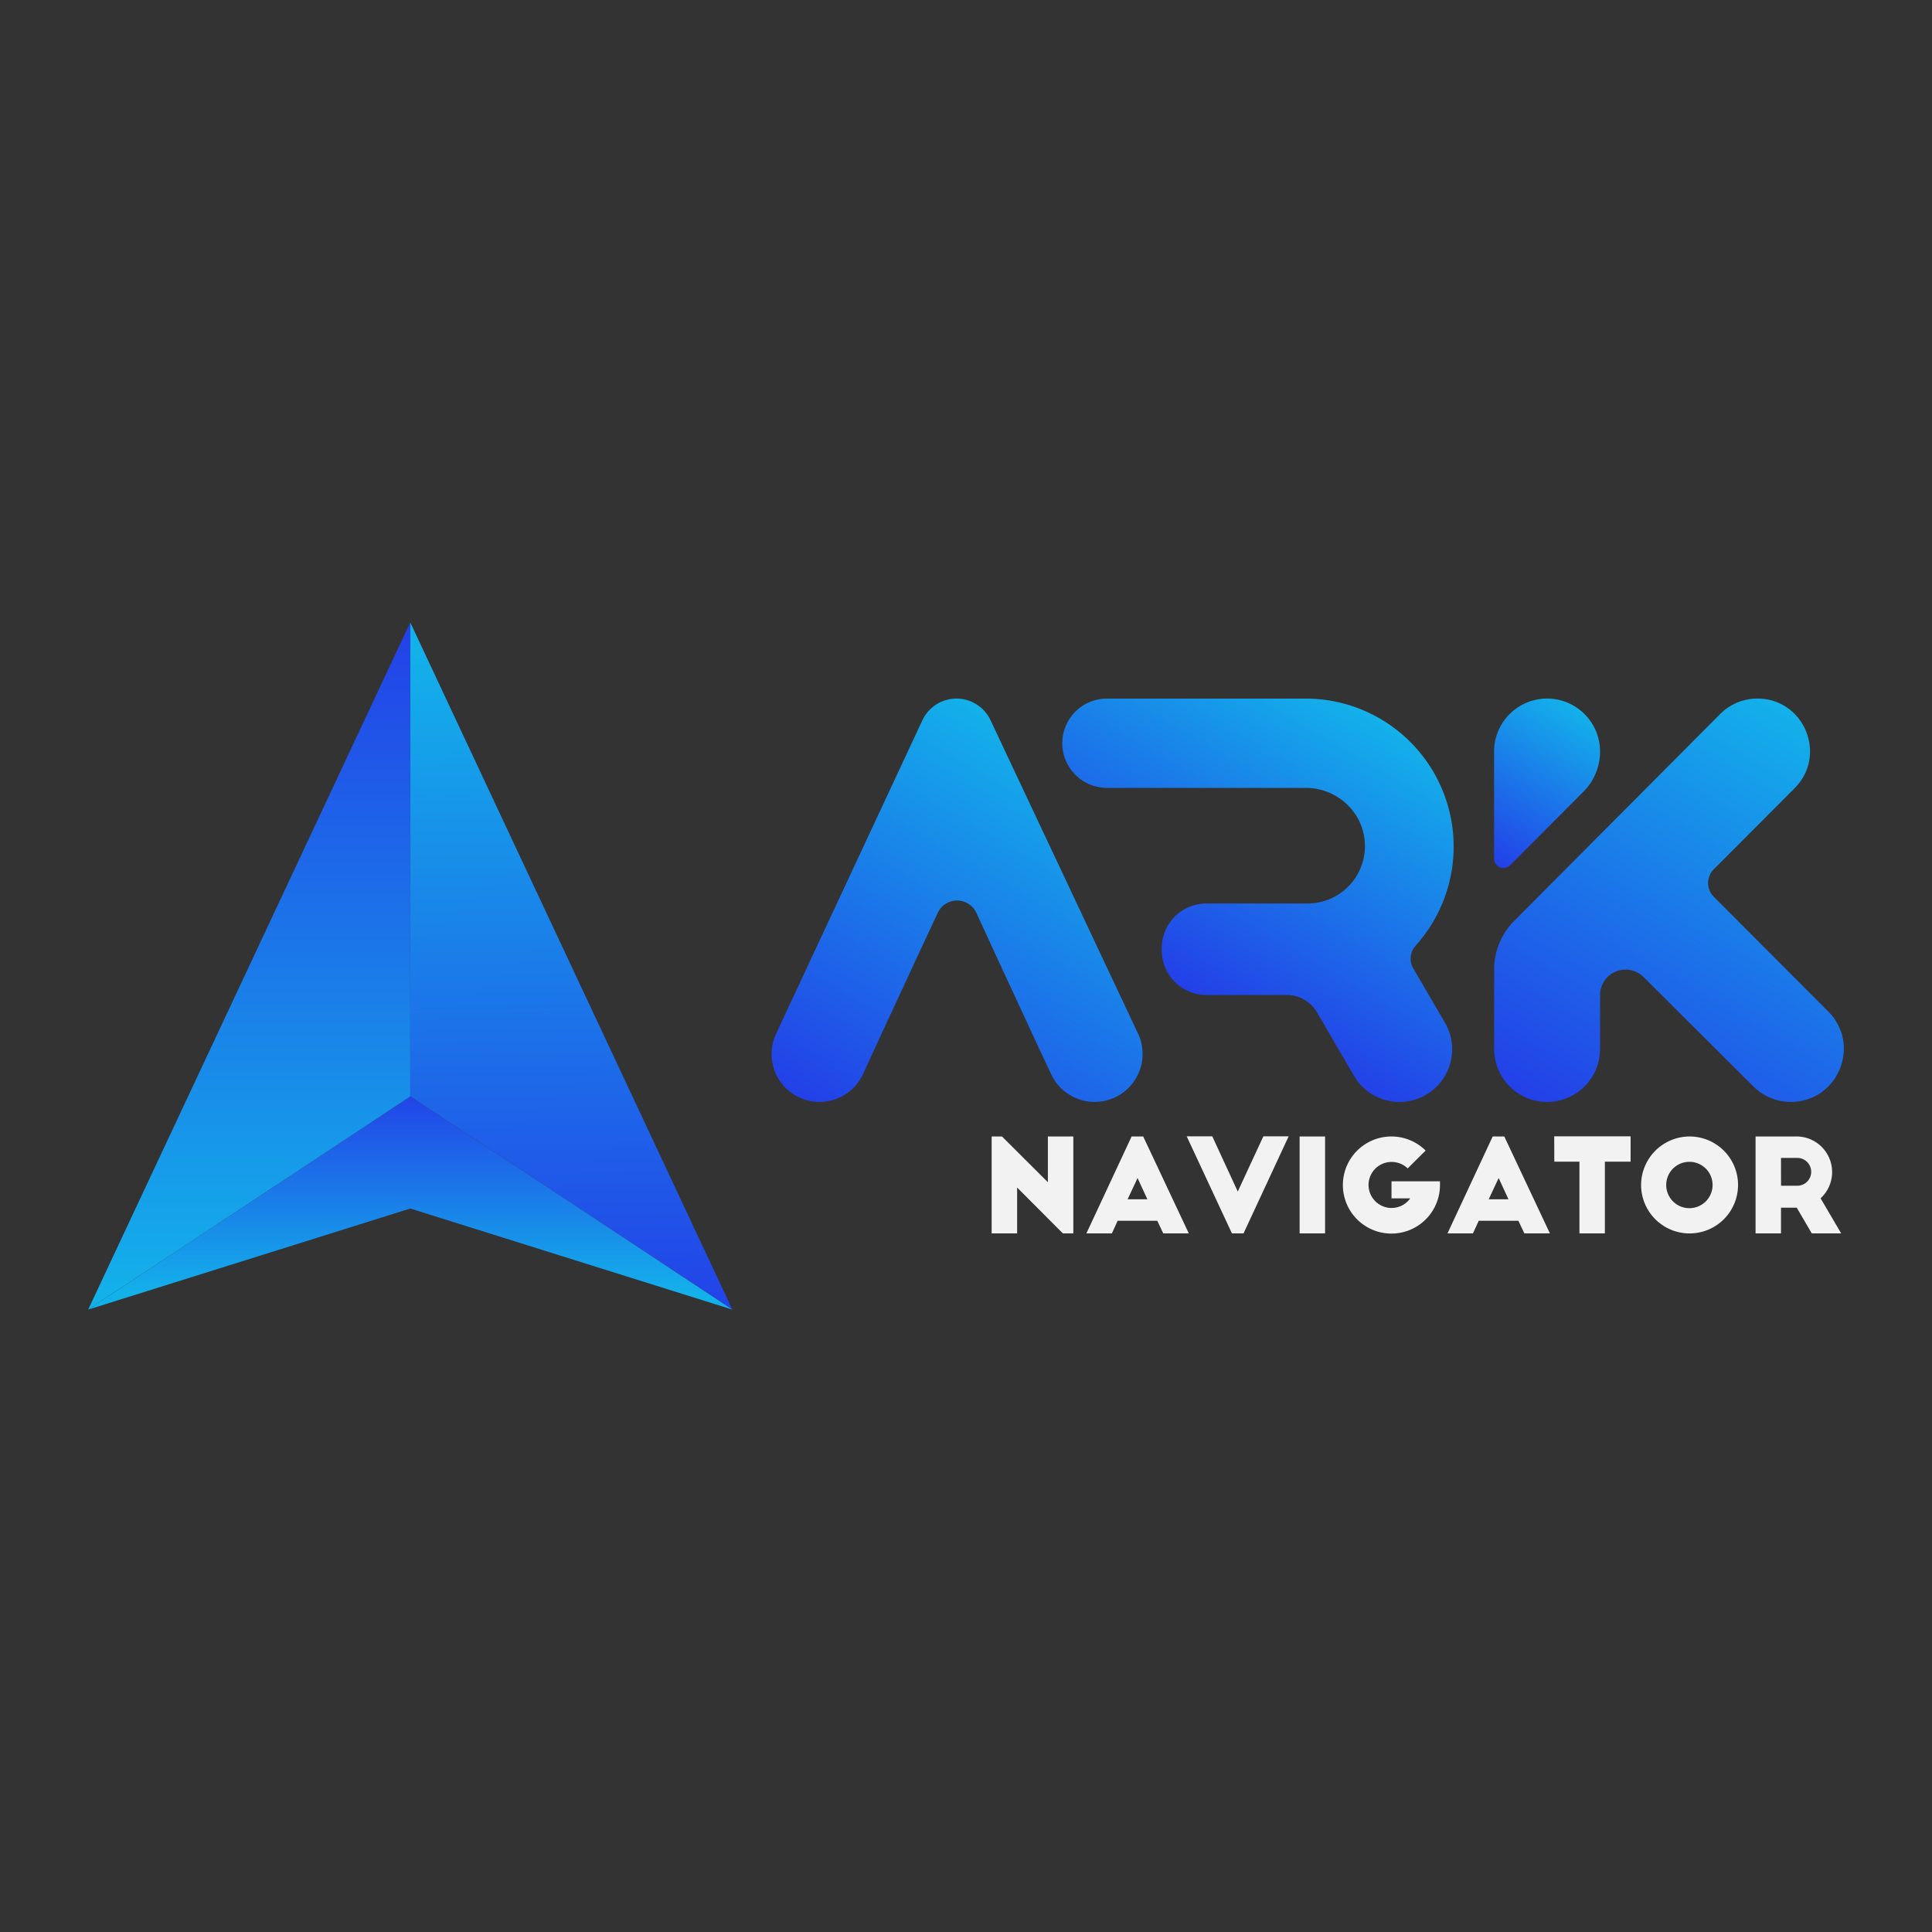 <svg id="Layer_1" data-name="Layer 1" xmlns="http://www.w3.org/2000/svg" xmlns:xlink="http://www.w3.org/1999/xlink" viewBox="0 0 1000 1000"><rect x="0" y="0" width="1000" height="1000" fill="#333333" stroke="none"/><defs><linearGradient id="linear-gradient" x1="290.66" y1="334.14" x2="296.84" y2="687.13" gradientUnits="userSpaceOnUse"><stop offset="0" stop-color="#13b1ea"/><stop offset="1" stop-color="#2340e8"/></linearGradient><linearGradient id="linear-gradient-2" x1="212.35" y1="669.95" x2="212.35" y2="562.95" xlink:href="#linear-gradient"/><linearGradient id="linear-gradient-3" x1="128.99" y1="671.03" x2="128.99" y2="320.1" xlink:href="#linear-gradient"/><linearGradient id="linear-gradient-4" x1="569.55" y1="401.58" x2="458.45" y2="594.01" xlink:href="#linear-gradient"/><linearGradient id="linear-gradient-5" x1="706.61" y1="367.66" x2="620.73" y2="516.42" xlink:href="#linear-gradient"/><linearGradient id="linear-gradient-6" x1="946.29" y1="378.46" x2="824.97" y2="588.58" xlink:href="#linear-gradient"/><linearGradient id="linear-gradient-7" x1="814.59" y1="365.32" x2="768.8" y2="444.63" xlink:href="#linear-gradient"/></defs><title>Ark-Navigator-Logo2-Text2</title><polygon points="379.07 677.84 212.35 322.16 212.35 567.53 379.07 677.84" style="fill:url(#linear-gradient)"/><polygon points="212.35 567.53 45.63 677.84 212.35 625.53 379.07 677.84 212.35 567.53" style="fill:url(#linear-gradient-2)"/><polygon points="212.35 322.16 45.63 677.84 212.35 567.53 212.35 322.16" style="fill:url(#linear-gradient-3)"/><path d="M512.7,372.78a19.48,19.48,0,0,0-35.29.06L401.7,535.07a24.8,24.8,0,0,0,22.47,35.28h0a24.8,24.8,0,0,0,22.54-14.45l5.89-12.82L474,496.87l11.41-24.44a11,11,0,0,1,19.94.05l11.24,24.39L538,543.08l6.11,13a24.82,24.82,0,0,0,22.45,14.26h0A24.8,24.8,0,0,0,589.05,535Z" style="fill:url(#linear-gradient-4)"/><path d="M731.53,501.29a10.05,10.05,0,0,1,1.16-11.78,76.61,76.61,0,0,0-57.1-127.92H572.94a23.11,23.11,0,0,0-23.1,23.11h0a23.1,23.1,0,0,0,23.1,23.1H675.83c16.56,0,30.45,13.13,30.65,29.69a29.69,29.69,0,0,1-30.06,30.15h-52a23.11,23.11,0,0,0-23.11,23.11v1.11A23.11,23.11,0,0,0,624.4,515H666a18.14,18.14,0,0,1,15.68,9l19.14,32.84a27.26,27.26,0,0,0,23.56,13.54h0a27.27,27.27,0,0,0,23.54-41Z" style="fill:url(#linear-gradient-5)"/><path d="M926.9,570.35h0a27.38,27.38,0,0,1-19.34-8L850.7,505.71a13.2,13.2,0,0,0-18.75.12h0a13.2,13.2,0,0,0-3.76,9.23v27.88a27.41,27.41,0,0,1-27.41,27.41h0a27.41,27.41,0,0,1-27.41-27.41v-41.1a35.76,35.76,0,0,1,10.42-25.23L828.19,432l62.16-62.42a27.18,27.18,0,0,1,19.27-8h0c24.21,0,36.35,29.26,19.26,46.4l-41.82,41.95a10.09,10.09,0,0,0,0,14.25l59.25,59.39C963.54,540.86,951.31,570.35,926.9,570.35Z" style="fill:url(#linear-gradient-6)"/><path d="M828.19,389h0a29.36,29.36,0,0,1-8.56,20.72l-38,38.14a4.86,4.86,0,0,1-8.3-3.43V389a27.42,27.42,0,0,1,27.42-27.42h0A27.43,27.43,0,0,1,828.19,389Z" style="fill:url(#linear-gradient-7)"/><path d="M550.14,638.41l-23.68-23.75v23.75H513.28V588.24h5.35l23.75,23.68V588.24h13.18v50.17Z" style="fill:#f2f2f2"/><path d="M562.31,638.41l23.41-50.17h6l23.61,50.17H602.11L599,631.86H578.5l-3,6.55Zm21.34-17.66h10.23l-5.08-11Z" style="fill:#f2f2f2"/><path d="M667,588.17l-23.35,50.24h-6l-23.41-50.24h13.24l13.18,28.57,13.25-28.57Z" style="fill:#f2f2f2"/><path d="M672.68,588.24h13.18v50.17H672.68Z" style="fill:#f2f2f2"/><path d="M745.33,611.45v1.88a25.13,25.13,0,1,1-7.43-17.8l-9.29,9.23a12,12,0,0,0-8.37-3.34,11.91,11.91,0,1,0,9.7,18.86h-9.7v-8.83Z" style="fill:#f2f2f2"/><path d="M749.21,638.41l23.41-50.17h6l23.62,50.17H789l-3.08-6.55H765.4l-3,6.55Zm21.34-17.66h10.23l-5.08-11Z" style="fill:#f2f2f2"/><path d="M804.46,588.17H844v13.11H830.68v37.13H817.51V601.28h-13Z" style="fill:#f2f2f2"/><path d="M874.43,588.24a25.09,25.09,0,1,1-25,25.15A25.16,25.16,0,0,1,874.43,588.24Zm0,13.11a12,12,0,1,0,12,12A12,12,0,0,0,874.43,601.35Z" style="fill:#f2f2f2"/><path d="M937.78,638.41,930,625.1h-8.16v13.31H908.68V588.24h21.14a18.42,18.42,0,0,1,12.51,32L953,638.41Zm-15.92-24.68H930a7.2,7.2,0,1,0,0-14.39h-8.16Z" style="fill:#f2f2f2"/></svg>